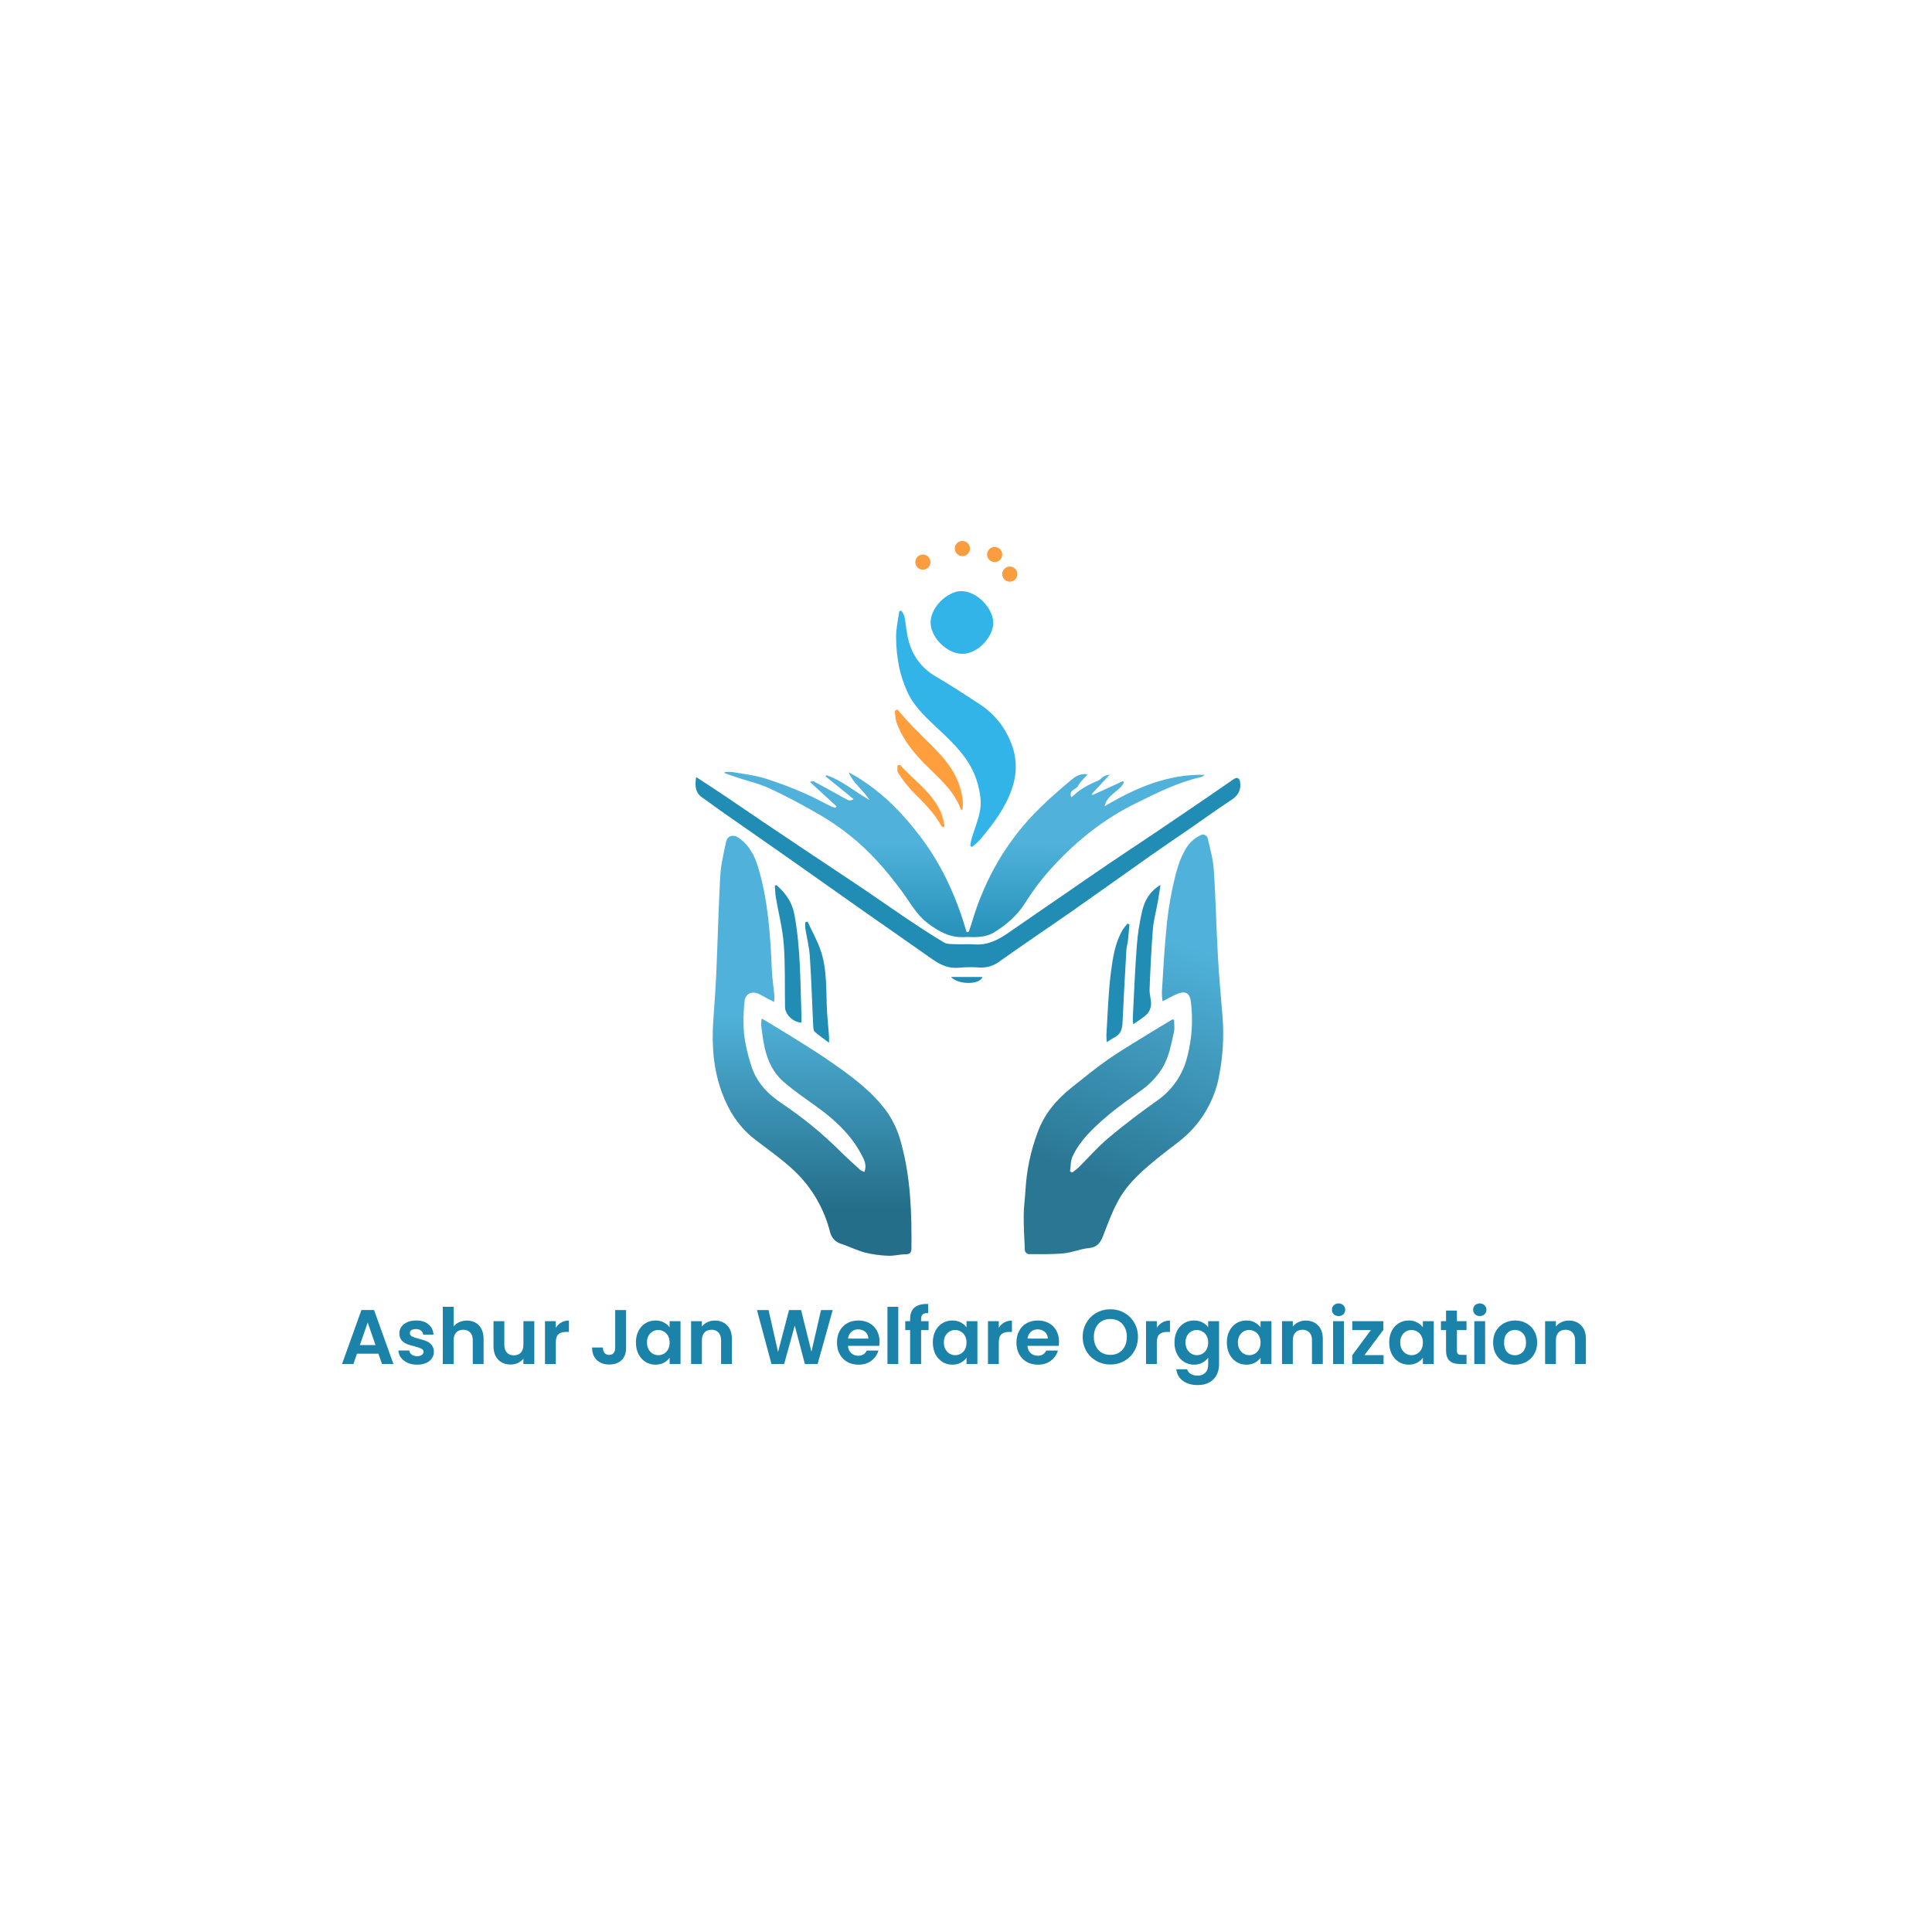 <svg width="500" height="500" viewBox="0 0 500 500" fill="none" xmlns="http://www.w3.org/2000/svg">
<rect width="500" height="500" fill="white"/>
<g clip-path="url(#clip0_499_4266)">
<path d="M303.856 263.93C303.856 264.974 304.044 266.051 303.822 267.043C303.081 270.282 302.562 273.583 300.748 276.519C299.288 278.804 297.388 280.775 295.159 282.318C292.165 284.496 289.102 286.617 286.308 289.04C282.886 291.976 279.572 295.055 277.61 299.212C277.04 300.352 277.131 301.84 276.92 303.169L277.49 303.459C278.061 302.998 278.682 302.587 279.201 302.074C281.751 299.554 284.112 296.806 286.849 294.514C290.921 291.093 295.159 287.888 299.493 284.821C303.397 282.099 306.168 278.043 307.284 273.418C308.468 268.834 308.785 264.069 308.219 259.369C307.883 256.415 306.229 256.49 304.227 257.419C303.2 257.892 302.202 258.44 300.862 259.129C300.755 258.359 300.698 257.581 300.691 256.803C301.01 251.757 301.261 246.706 301.74 241.671C302.052 237.617 302.634 233.589 303.48 229.612C304.341 225.94 305.134 222.16 307.369 218.922C308.337 217.593 309.66 216.564 311.185 215.951C311.447 215.954 311.704 216.023 311.932 216.151C312.161 216.28 312.353 216.464 312.491 216.687C313.135 219.486 313.945 222.291 314.133 225.136C314.635 232.549 314.772 239.995 315.188 247.418C315.485 252.738 315.976 258.046 316.415 263.354C316.771 268.217 316.499 273.106 315.605 277.899C314.677 283.457 312.093 288.606 308.191 292.672C305.83 295.129 302.915 297.051 300.246 299.206C296.151 302.513 292.073 305.905 289.484 310.564C287.87 313.466 286.724 316.636 285.52 319.749C284.825 321.556 284.003 322.799 281.796 323.005C279.589 323.21 277.507 324.145 275.329 324.362C272.312 324.652 269.261 324.572 266.204 324.572C265.985 324.524 265.782 324.421 265.615 324.272C265.447 324.123 265.32 323.934 265.246 323.723C265.08 320.65 264.915 317.571 264.938 314.492C264.938 312.297 265.286 310.107 265.4 307.912C265.69 302.826 266.749 297.812 268.542 293.043C270.253 288.35 273.35 284.616 277.239 281.531C280.291 279.114 283.291 276.616 286.479 274.381C289.667 272.146 293.191 270.065 296.579 267.956C298.832 266.547 301.142 265.202 303.423 263.822L303.856 263.93Z" fill="url(#paint0_linear_499_4266)"/>
<path d="M223.704 303.294C224.422 301.441 223.595 300.056 222.928 298.79C220.219 293.658 216.084 289.821 211.419 286.463C208.459 284.325 205.425 282.267 202.682 279.872C200.127 277.643 198.689 274.564 197.925 271.274C197.458 269.29 197.246 267.249 196.967 265.225C196.972 264.676 197.033 264.13 197.15 263.594C199.385 264.945 201.387 266.114 203.355 267.34C206.777 269.478 210.233 271.559 213.563 273.828C219.267 277.728 224.97 281.702 229.23 287.295C231.096 289.864 232.451 292.768 233.222 295.848C235.675 304.731 235.96 313.836 235.886 322.97C235.886 324.173 235.538 324.618 234.289 324.618C232.812 324.618 231.329 325.063 229.863 324.989C227.831 324.919 225.811 324.642 223.835 324.162C221.764 323.592 219.843 322.634 217.778 321.938C217.051 321.74 216.391 321.348 215.87 320.803C215.348 320.259 214.985 319.583 214.818 318.848C213.28 312.717 210.007 307.158 205.391 302.838C202.311 299.987 198.855 297.547 195.513 294.993C191.366 291.823 188.669 287.712 186.861 282.825C184.631 276.827 184.18 270.687 184.58 264.398C184.853 260.247 185.19 256.102 185.372 251.946C185.737 243.553 185.943 235.149 186.393 226.762C186.559 223.768 187.294 220.792 187.922 217.839C188.258 216.242 189.821 215.854 191.224 216.846C193.882 218.728 195.29 221.408 196.203 224.452C198.821 233.125 199.357 242.059 199.756 251.05C199.853 253.291 200.212 255.515 200.423 257.75C200.427 258.272 200.395 258.794 200.326 259.312C198.952 258.582 197.754 257.984 196.579 257.322C194.868 256.347 192.878 257.088 192.701 259.033C192.377 261.864 192.326 264.721 192.547 267.562C192.901 270.327 193.518 273.051 194.389 275.698C195.712 280.077 198.689 283.15 202.465 285.659C207.841 289.256 212.855 293.367 217.436 297.935C219.147 299.617 220.926 301.224 222.7 302.838C223.011 303.037 223.349 303.191 223.704 303.294Z" fill="url(#paint1_linear_499_4266)"/>
<path d="M187.545 199.798C188.215 199.738 188.889 199.738 189.559 199.798C192.41 200.294 195.262 200.625 198.005 201.452C201.438 202.54 204.809 203.811 208.105 205.261C210.524 206.281 212.816 207.587 215.177 208.75C215.513 208.885 215.86 208.988 216.215 209.058L216.506 208.699L209.605 202.341C210.084 202.267 210.375 202.125 210.546 202.21C212.257 203.105 213.968 204.04 215.645 204.97C216.951 205.682 218.229 206.446 219.563 207.096C219.791 207.166 220.034 207.174 220.266 207.12C220.498 207.066 220.712 206.952 220.886 206.789L213.649 200.922L213.831 200.619C217.983 201.965 221.246 204.947 225.05 207.051C223.401 204.479 220.801 202.718 219.637 199.867C227.542 204.097 233.627 210.329 238.868 217.445C244.11 224.56 247.68 232.691 250.172 241.272L250.742 241.095C251.068 240.103 251.404 239.117 251.706 238.119C253.316 232.771 255.552 227.633 258.368 222.81C261.321 217.795 264.926 213.194 269.09 209.126C271.662 206.583 274.422 204.217 277.2 201.885C278.283 200.967 279.538 200.089 281.448 200.403C280.525 201.497 279.538 202.353 278.973 203.43C278.471 204.394 276.475 204.417 277.262 206.344C277.57 206.087 277.798 205.922 278.004 205.728C279.806 204.018 281.996 202.946 284.277 201.982C284.791 201.76 285.15 201.207 285.652 200.927C286.164 200.711 286.694 200.543 287.237 200.426L282.561 205.477L282.743 205.762L290.642 202.147L290.859 202.507C289.775 204.856 286.57 205.506 285.868 208.653C294.007 203.841 302.242 200.312 311.732 200.517C311.453 200.716 311.202 201.041 310.9 201.087C304.934 202.41 299.533 205.146 294.11 207.803C285.857 211.84 278.785 217.456 272.569 224.19C269.87 227.094 267.455 230.248 265.354 233.609C263.25 236.996 260.267 239.499 256.902 241.517C255.836 242.055 254.672 242.371 253.48 242.446C252.185 242.606 250.857 242.446 249.551 242.515C245.815 242.737 242.861 241.015 240.02 238.866C237.18 236.716 235.492 233.489 233.405 230.667C229.413 225.245 224.998 220.176 219.677 216.008C217.209 214.053 214.602 212.28 211.875 210.706C207.735 208.328 203.514 206.047 199.18 204.046C196.414 202.775 193.374 202.085 190.465 201.121C189.479 200.796 188.509 200.426 187.528 200.078L187.545 199.798Z" fill="url(#paint2_linear_499_4266)"/>
<path d="M180.171 201.099C182.664 202.735 184.968 204.223 187.243 205.751C190.814 208.152 194.355 210.592 197.914 212.992C201.941 215.706 205.969 218.407 209.999 221.094C214.493 224.099 219.01 227.069 223.493 230.091C227.297 232.657 231.044 235.308 234.854 237.863C237.962 239.938 241.082 242.008 244.304 243.906C245.148 244.402 246.374 244.311 247.435 244.357C249.02 244.431 250.623 244.277 252.203 244.402C255.562 244.665 258.294 243.262 260.929 241.437C265.634 238.17 270.367 234.938 275.09 231.688C279.042 228.968 282.989 226.226 286.964 223.529C290.836 220.906 294.749 218.34 298.632 215.729C302.516 213.118 306.526 210.387 310.467 207.701C313.432 205.677 316.375 203.63 319.341 201.606C320.128 201.036 320.767 201.367 320.921 202.302C321.274 204.417 320.464 205.871 318.639 207.051C315.041 209.4 311.567 211.932 308.031 214.372C304.495 216.812 301.073 219.11 297.634 221.533C290.945 226.237 284.306 231.015 277.605 235.702C271.36 240.069 265.018 244.294 258.818 248.718C257.333 249.886 255.477 250.481 253.589 250.395C251.765 250.272 249.935 250.289 248.114 250.446C245.479 250.714 243.357 249.693 241.31 248.257C234.962 243.798 228.592 239.379 222.25 234.921C216.022 230.547 209.828 226.129 203.594 221.756C197.891 217.764 192.125 213.773 186.394 209.748C184.831 208.653 183.314 207.467 181.74 206.401C179.881 205.113 179.812 203.322 180.171 201.099Z" fill="#218DB5"/>
<path d="M251.091 218.899C251.222 218.243 251.296 217.564 251.484 216.926C252.243 214.349 253.366 211.823 253.72 209.195C253.994 207.159 253.577 204.93 253.047 202.923C251.382 196.537 246.676 192.284 242.102 187.996C239.16 185.242 236.257 182.46 234.654 178.674C233.79 176.727 233.13 174.696 232.686 172.613C232.178 170.038 231.914 167.421 231.899 164.796C231.899 162.59 232.43 160.389 232.726 158.188L233.24 158.028C233.585 158.472 233.86 158.966 234.055 159.494C234.363 161.05 234.5 162.647 234.785 164.209C235.658 169.027 238.053 172.727 242.41 175.224C246.283 177.442 249.984 179.968 253.743 182.38C257.289 184.729 260.026 188.113 261.579 192.073C263.057 195.553 263.283 199.437 262.218 203.065C260.564 208.767 257.045 213.271 253.315 217.673C252.767 218.224 252.176 218.732 251.547 219.189L251.091 218.899Z" fill="#33B4E9"/>
<path d="M248.952 169.192C245.125 169.192 241.053 165.11 240.848 161.415C240.608 157.248 245.239 152.994 248.73 152.977C252.939 152.977 257.073 157.538 257.056 161.222C257.039 165.087 252.642 169.42 248.952 169.192Z" fill="#33B4E9"/>
<path d="M300.338 229.014C300.064 230.724 299.87 232.115 299.625 233.489C299.208 235.827 298.553 238.142 298.364 240.491C297.948 245.657 297.714 250.839 297.509 256.022C297.458 257.351 297.948 258.702 297.891 260.013C297.837 260.912 297.477 261.765 296.87 262.431C295.918 263.383 294.692 264.061 293.283 265.065C293.215 264.52 293.175 263.972 293.163 263.423C293.494 257.151 293.733 250.908 294.212 244.659C294.448 241.642 294.913 238.648 295.604 235.702C296.237 233.102 297.486 230.707 300.338 229.014Z" fill="#218DB5"/>
<path d="M200.966 229.07C203.247 231.089 204.958 233.381 205.574 236.568C207.182 245.263 207.119 254.055 207.41 262.835C207.41 263.434 207.41 264.033 207.41 264.631C205.277 264.603 203.19 262.562 203.161 260.612C203.076 255.189 203.241 249.744 202.836 244.345C202.528 240.285 201.468 236.289 200.783 232.252C200.612 231.237 200.612 230.199 200.532 229.167L200.966 229.07Z" fill="#218DB5"/>
<path d="M248.701 209.559C246.825 204.308 242.502 201.007 238.846 197.227C235.892 194.165 233.337 190.818 231.939 186.753C231.731 185.836 231.624 184.899 231.62 183.959L232.23 183.594C233.485 185.014 234.688 186.445 236 187.831C238.492 190.419 241.133 192.871 243.563 195.522C246.614 198.875 248.695 202.757 249.186 207.353C249.207 208.08 249.175 208.808 249.089 209.531L248.701 209.559Z" fill="#FF9E3C"/>
<path d="M286.433 269.712C286.365 269.079 286.333 268.443 286.336 267.807C286.684 262.494 286.804 257.145 287.477 251.871C287.984 247.994 288.515 244.009 290.619 240.531C290.973 240.019 291.354 239.526 291.76 239.054L292.29 239.197C292.165 240.639 292.068 242.082 291.908 243.519C291.828 244.254 291.566 244.972 291.52 245.708C291.161 251.951 290.796 258.2 290.522 264.449C290.454 266.125 290.169 267.539 288.566 268.395C287.933 268.731 287.346 269.142 286.433 269.712Z" fill="#218DB5"/>
<path d="M208.995 238.512C210.079 240.827 211.328 243.073 212.212 245.468C214.225 250.925 213.7 256.7 214.071 262.362C214.197 264.272 214.396 266.176 214.545 268.064C214.584 268.503 214.545 268.947 214.545 269.86C213.085 268.754 211.893 267.95 210.843 267.009C210.512 266.707 210.484 265.983 210.455 265.447C210.164 259.471 209.982 253.473 209.588 247.532C209.423 245.08 208.796 242.663 208.408 240.228C208.368 239.716 208.368 239.201 208.408 238.689L208.995 238.512Z" fill="#218DB5"/>
<path d="M232.914 197.94C236.604 202.079 241.469 205.198 243.67 210.626C244.016 211.699 244.279 212.797 244.457 213.91L244.11 214.053C243.933 213.944 243.67 213.876 243.585 213.716C241.714 210.187 238.823 207.536 236.074 204.736C234.707 203.261 233.481 201.662 232.412 199.958C232.104 199.508 232.304 198.721 232.27 198.088L232.914 197.94Z" fill="#FF9E3C"/>
<path d="M246.095 252.846H254.233C253.794 254.728 248.273 255.058 246.095 252.846Z" fill="#218DB5"/>
<path d="M238.84 147.435C239.923 147.435 240.802 146.557 240.802 145.474C240.802 144.39 239.923 143.512 238.84 143.512C237.756 143.512 236.878 144.39 236.878 145.474C236.878 146.557 237.756 147.435 238.84 147.435Z" fill="#F99D3F"/>
<path d="M249.061 143.923C250.144 143.923 251.022 143.045 251.022 141.961C251.022 140.878 250.144 140 249.061 140C247.977 140 247.099 140.878 247.099 141.961C247.099 143.045 247.977 143.923 249.061 143.923Z" fill="#F99D3F"/>
<path d="M257.415 145.473C258.499 145.473 259.377 144.595 259.377 143.512C259.377 142.429 258.499 141.551 257.415 141.551C256.331 141.551 255.453 142.429 255.453 143.512C255.453 144.595 256.331 145.473 257.415 145.473Z" fill="#F99D3F"/>
<path d="M261.334 150.542C262.417 150.542 263.296 149.664 263.296 148.581C263.296 147.498 262.417 146.62 261.334 146.62C260.25 146.62 259.372 147.498 259.372 148.581C259.372 149.664 260.25 150.542 261.334 150.542Z" fill="#F99D3F"/>
</g>
<path d="M97.94 350.34H92.38L91.46 353H88.52L93.54 339.02H96.8L101.82 353H98.86L97.94 350.34ZM97.18 348.1L95.16 342.26L93.14 348.1H97.18ZM107.936 353.18C107.03 353.18 106.216 353.02 105.496 352.7C104.776 352.367 104.203 351.92 103.776 351.36C103.363 350.8 103.136 350.18 103.096 349.5H105.916C105.97 349.927 106.176 350.28 106.536 350.56C106.91 350.84 107.37 350.98 107.916 350.98C108.45 350.98 108.863 350.873 109.156 350.66C109.463 350.447 109.616 350.173 109.616 349.84C109.616 349.48 109.43 349.213 109.056 349.04C108.696 348.853 108.116 348.653 107.316 348.44C106.49 348.24 105.81 348.033 105.276 347.82C104.756 347.607 104.303 347.28 103.916 346.84C103.543 346.4 103.356 345.807 103.356 345.06C103.356 344.447 103.53 343.887 103.876 343.38C104.236 342.873 104.743 342.473 105.396 342.18C106.063 341.887 106.843 341.74 107.736 341.74C109.056 341.74 110.11 342.073 110.896 342.74C111.683 343.393 112.116 344.28 112.196 345.4H109.516C109.476 344.96 109.29 344.613 108.956 344.36C108.636 344.093 108.203 343.96 107.656 343.96C107.15 343.96 106.756 344.053 106.476 344.24C106.21 344.427 106.076 344.687 106.076 345.02C106.076 345.393 106.263 345.68 106.636 345.88C107.01 346.067 107.59 346.26 108.376 346.46C109.176 346.66 109.836 346.867 110.356 347.08C110.876 347.293 111.323 347.627 111.696 348.08C112.083 348.52 112.283 349.107 112.296 349.84C112.296 350.48 112.116 351.053 111.756 351.56C111.41 352.067 110.903 352.467 110.236 352.76C109.583 353.04 108.816 353.18 107.936 353.18ZM120.835 341.76C121.675 341.76 122.422 341.947 123.075 342.32C123.728 342.68 124.235 343.22 124.595 343.94C124.968 344.647 125.155 345.5 125.155 346.5V353H122.355V346.88C122.355 346 122.135 345.327 121.695 344.86C121.255 344.38 120.655 344.14 119.895 344.14C119.122 344.14 118.508 344.38 118.055 344.86C117.615 345.327 117.395 346 117.395 346.88V353H114.595V338.2H117.395V343.3C117.755 342.82 118.235 342.447 118.835 342.18C119.435 341.9 120.102 341.76 120.835 341.76ZM138.278 341.92V353H135.458V351.6C135.098 352.08 134.624 352.46 134.038 352.74C133.464 353.007 132.838 353.14 132.158 353.14C131.291 353.14 130.524 352.96 129.858 352.6C129.191 352.227 128.664 351.687 128.278 350.98C127.904 350.26 127.718 349.407 127.718 348.42V341.92H130.518V348.02C130.518 348.9 130.738 349.58 131.178 350.06C131.618 350.527 132.218 350.76 132.978 350.76C133.751 350.76 134.358 350.527 134.798 350.06C135.238 349.58 135.458 348.9 135.458 348.02V341.92H138.278ZM143.84 343.64C144.2 343.053 144.667 342.593 145.24 342.26C145.827 341.927 146.493 341.76 147.24 341.76V344.7H146.5C145.62 344.7 144.953 344.907 144.5 345.32C144.06 345.733 143.84 346.453 143.84 347.48V353H141.04V341.92H143.84V343.64ZM162.032 339.04V348.84C162.032 350.2 161.638 351.26 160.852 352.02C160.065 352.767 159.012 353.14 157.692 353.14C156.358 353.14 155.278 352.753 154.452 351.98C153.638 351.207 153.232 350.127 153.232 348.74H156.032C156.045 349.34 156.185 349.807 156.452 350.14C156.732 350.473 157.132 350.64 157.652 350.64C158.158 350.64 158.545 350.48 158.812 350.16C159.078 349.84 159.212 349.4 159.212 348.84V339.04H162.032ZM164.578 347.42C164.578 346.3 164.798 345.307 165.238 344.44C165.691 343.573 166.298 342.907 167.058 342.44C167.831 341.973 168.691 341.74 169.638 341.74C170.465 341.74 171.185 341.907 171.798 342.24C172.425 342.573 172.925 342.993 173.298 343.5V341.92H176.118V353H173.298V351.38C172.938 351.9 172.438 352.333 171.798 352.68C171.171 353.013 170.445 353.18 169.618 353.18C168.685 353.18 167.831 352.94 167.058 352.46C166.298 351.98 165.691 351.307 165.238 350.44C164.798 349.56 164.578 348.553 164.578 347.42ZM173.298 347.46C173.298 346.78 173.165 346.2 172.898 345.72C172.631 345.227 172.271 344.853 171.818 344.6C171.365 344.333 170.878 344.2 170.358 344.2C169.838 344.2 169.358 344.327 168.918 344.58C168.478 344.833 168.118 345.207 167.838 345.7C167.571 346.18 167.438 346.753 167.438 347.42C167.438 348.087 167.571 348.673 167.838 349.18C168.118 349.673 168.478 350.053 168.918 350.32C169.371 350.587 169.851 350.72 170.358 350.72C170.878 350.72 171.365 350.593 171.818 350.34C172.271 350.073 172.631 349.7 172.898 349.22C173.165 348.727 173.298 348.14 173.298 347.46ZM184.993 341.76C186.313 341.76 187.379 342.18 188.193 343.02C189.006 343.847 189.413 345.007 189.413 346.5V353H186.613V346.88C186.613 346 186.393 345.327 185.953 344.86C185.513 344.38 184.913 344.14 184.153 344.14C183.379 344.14 182.766 344.38 182.313 344.86C181.873 345.327 181.653 346 181.653 346.88V353H178.853V341.92H181.653V343.3C182.026 342.82 182.499 342.447 183.073 342.18C183.659 341.9 184.299 341.76 184.993 341.76ZM215.501 339.04L211.601 353H208.301L205.681 343.06L202.941 353L199.661 353.02L195.901 339.04H198.901L201.361 349.88L204.201 339.04H207.321L210.001 349.82L212.481 339.04H215.501ZM227.629 347.22C227.629 347.62 227.603 347.98 227.549 348.3H219.449C219.516 349.1 219.796 349.727 220.289 350.18C220.783 350.633 221.389 350.86 222.109 350.86C223.149 350.86 223.889 350.413 224.329 349.52H227.349C227.029 350.587 226.416 351.467 225.509 352.16C224.603 352.84 223.489 353.18 222.169 353.18C221.103 353.18 220.143 352.947 219.289 352.48C218.449 352 217.789 351.327 217.309 350.46C216.843 349.593 216.609 348.593 216.609 347.46C216.609 346.313 216.843 345.307 217.309 344.44C217.776 343.573 218.429 342.907 219.269 342.44C220.109 341.973 221.076 341.74 222.169 341.74C223.223 341.74 224.163 341.967 224.989 342.42C225.829 342.873 226.476 343.52 226.929 344.36C227.396 345.187 227.629 346.14 227.629 347.22ZM224.729 346.42C224.716 345.7 224.456 345.127 223.949 344.7C223.443 344.26 222.823 344.04 222.089 344.04C221.396 344.04 220.809 344.253 220.329 344.68C219.863 345.093 219.576 345.673 219.469 346.42H224.729ZM232.473 338.2V353H229.673V338.2H232.473ZM240.319 344.22H238.379V353H235.539V344.22H234.279V341.92H235.539V341.36C235.539 340 235.926 339 236.699 338.36C237.473 337.72 238.639 337.42 240.199 337.46V339.82C239.519 339.807 239.046 339.92 238.779 340.16C238.513 340.4 238.379 340.833 238.379 341.46V341.92H240.319V344.22ZM241.414 347.42C241.414 346.3 241.634 345.307 242.074 344.44C242.527 343.573 243.134 342.907 243.894 342.44C244.667 341.973 245.527 341.74 246.474 341.74C247.301 341.74 248.021 341.907 248.634 342.24C249.261 342.573 249.761 342.993 250.134 343.5V341.92H252.954V353H250.134V351.38C249.774 351.9 249.274 352.333 248.634 352.68C248.007 353.013 247.281 353.18 246.454 353.18C245.521 353.18 244.667 352.94 243.894 352.46C243.134 351.98 242.527 351.307 242.074 350.44C241.634 349.56 241.414 348.553 241.414 347.42ZM250.134 347.46C250.134 346.78 250.001 346.2 249.734 345.72C249.467 345.227 249.107 344.853 248.654 344.6C248.201 344.333 247.714 344.2 247.194 344.2C246.674 344.2 246.194 344.327 245.754 344.58C245.314 344.833 244.954 345.207 244.674 345.7C244.407 346.18 244.274 346.753 244.274 347.42C244.274 348.087 244.407 348.673 244.674 349.18C244.954 349.673 245.314 350.053 245.754 350.32C246.207 350.587 246.687 350.72 247.194 350.72C247.714 350.72 248.201 350.593 248.654 350.34C249.107 350.073 249.467 349.7 249.734 349.22C250.001 348.727 250.134 348.14 250.134 347.46ZM258.489 343.64C258.849 343.053 259.315 342.593 259.889 342.26C260.475 341.927 261.142 341.76 261.889 341.76V344.7H261.149C260.269 344.7 259.602 344.907 259.149 345.32C258.709 345.733 258.489 346.453 258.489 347.48V353H255.689V341.92H258.489V343.64ZM274.075 347.22C274.075 347.62 274.048 347.98 273.995 348.3H265.895C265.961 349.1 266.241 349.727 266.735 350.18C267.228 350.633 267.835 350.86 268.555 350.86C269.595 350.86 270.335 350.413 270.775 349.52H273.795C273.475 350.587 272.861 351.467 271.955 352.16C271.048 352.84 269.935 353.18 268.615 353.18C267.548 353.18 266.588 352.947 265.735 352.48C264.895 352 264.235 351.327 263.755 350.46C263.288 349.593 263.055 348.593 263.055 347.46C263.055 346.313 263.288 345.307 263.755 344.44C264.221 343.573 264.875 342.907 265.715 342.44C266.555 341.973 267.521 341.74 268.615 341.74C269.668 341.74 270.608 341.967 271.435 342.42C272.275 342.873 272.921 343.52 273.375 344.36C273.841 345.187 274.075 346.14 274.075 347.22ZM271.175 346.42C271.161 345.7 270.901 345.127 270.395 344.7C269.888 344.26 269.268 344.04 268.535 344.04C267.841 344.04 267.255 344.253 266.775 344.68C266.308 345.093 266.021 345.673 265.915 346.42H271.175ZM287.364 353.14C286.057 353.14 284.857 352.833 283.764 352.22C282.671 351.607 281.804 350.76 281.164 349.68C280.524 348.587 280.204 347.353 280.204 345.98C280.204 344.62 280.524 343.4 281.164 342.32C281.804 341.227 282.671 340.373 283.764 339.76C284.857 339.147 286.057 338.84 287.364 338.84C288.684 338.84 289.884 339.147 290.964 339.76C292.057 340.373 292.917 341.227 293.544 342.32C294.184 343.4 294.504 344.62 294.504 345.98C294.504 347.353 294.184 348.587 293.544 349.68C292.917 350.76 292.057 351.607 290.964 352.22C289.871 352.833 288.671 353.14 287.364 353.14ZM287.364 350.64C288.204 350.64 288.944 350.453 289.584 350.08C290.224 349.693 290.724 349.147 291.084 348.44C291.444 347.733 291.624 346.913 291.624 345.98C291.624 345.047 291.444 344.233 291.084 343.54C290.724 342.833 290.224 342.293 289.584 341.92C288.944 341.547 288.204 341.36 287.364 341.36C286.524 341.36 285.777 341.547 285.124 341.92C284.484 342.293 283.984 342.833 283.624 343.54C283.264 344.233 283.084 345.047 283.084 345.98C283.084 346.913 283.264 347.733 283.624 348.44C283.984 349.147 284.484 349.693 285.124 350.08C285.777 350.453 286.524 350.64 287.364 350.64ZM299.387 343.64C299.747 343.053 300.214 342.593 300.787 342.26C301.374 341.927 302.04 341.76 302.787 341.76V344.7H302.047C301.167 344.7 300.5 344.907 300.047 345.32C299.607 345.733 299.387 346.453 299.387 347.48V353H296.587V341.92H299.387V343.64ZM309.013 341.74C309.84 341.74 310.566 341.907 311.193 342.24C311.82 342.56 312.313 342.98 312.673 343.5V341.92H315.493V353.08C315.493 354.107 315.286 355.02 314.873 355.82C314.46 356.633 313.84 357.273 313.013 357.74C312.186 358.22 311.186 358.46 310.013 358.46C308.44 358.46 307.146 358.093 306.133 357.36C305.133 356.627 304.566 355.627 304.433 354.36H307.213C307.36 354.867 307.673 355.267 308.153 355.56C308.646 355.867 309.24 356.02 309.933 356.02C310.746 356.02 311.406 355.773 311.913 355.28C312.42 354.8 312.673 354.067 312.673 353.08V351.36C312.313 351.88 311.813 352.313 311.173 352.66C310.546 353.007 309.826 353.18 309.013 353.18C308.08 353.18 307.226 352.94 306.453 352.46C305.68 351.98 305.066 351.307 304.613 350.44C304.173 349.56 303.953 348.553 303.953 347.42C303.953 346.3 304.173 345.307 304.613 344.44C305.066 343.573 305.673 342.907 306.433 342.44C307.206 341.973 308.066 341.74 309.013 341.74ZM312.673 347.46C312.673 346.78 312.54 346.2 312.273 345.72C312.006 345.227 311.646 344.853 311.193 344.6C310.74 344.333 310.253 344.2 309.733 344.2C309.213 344.2 308.733 344.327 308.293 344.58C307.853 344.833 307.493 345.207 307.213 345.7C306.946 346.18 306.813 346.753 306.813 347.42C306.813 348.087 306.946 348.673 307.213 349.18C307.493 349.673 307.853 350.053 308.293 350.32C308.746 350.587 309.226 350.72 309.733 350.72C310.253 350.72 310.74 350.593 311.193 350.34C311.646 350.073 312.006 349.7 312.273 349.22C312.54 348.727 312.673 348.14 312.673 347.46ZM317.508 347.42C317.508 346.3 317.728 345.307 318.168 344.44C318.621 343.573 319.228 342.907 319.988 342.44C320.761 341.973 321.621 341.74 322.568 341.74C323.394 341.74 324.114 341.907 324.728 342.24C325.354 342.573 325.854 342.993 326.228 343.5V341.92H329.048V353H326.228V351.38C325.868 351.9 325.368 352.333 324.728 352.68C324.101 353.013 323.374 353.18 322.548 353.18C321.614 353.18 320.761 352.94 319.988 352.46C319.228 351.98 318.621 351.307 318.168 350.44C317.728 349.56 317.508 348.553 317.508 347.42ZM326.228 347.46C326.228 346.78 326.094 346.2 325.828 345.72C325.561 345.227 325.201 344.853 324.748 344.6C324.294 344.333 323.808 344.2 323.288 344.2C322.768 344.2 322.288 344.327 321.848 344.58C321.408 344.833 321.048 345.207 320.768 345.7C320.501 346.18 320.368 346.753 320.368 347.42C320.368 348.087 320.501 348.673 320.768 349.18C321.048 349.673 321.408 350.053 321.848 350.32C322.301 350.587 322.781 350.72 323.288 350.72C323.808 350.72 324.294 350.593 324.748 350.34C325.201 350.073 325.561 349.7 325.828 349.22C326.094 348.727 326.228 348.14 326.228 347.46ZM337.922 341.76C339.242 341.76 340.309 342.18 341.122 343.02C341.936 343.847 342.342 345.007 342.342 346.5V353H339.542V346.88C339.542 346 339.322 345.327 338.882 344.86C338.442 344.38 337.842 344.14 337.082 344.14C336.309 344.14 335.696 344.38 335.242 344.86C334.802 345.327 334.582 346 334.582 346.88V353H331.782V341.92H334.582V343.3C334.956 342.82 335.429 342.447 336.002 342.18C336.589 341.9 337.229 341.76 337.922 341.76ZM346.425 340.6C345.932 340.6 345.518 340.447 345.185 340.14C344.865 339.82 344.705 339.427 344.705 338.96C344.705 338.493 344.865 338.107 345.185 337.8C345.518 337.48 345.932 337.32 346.425 337.32C346.918 337.32 347.325 337.48 347.645 337.8C347.978 338.107 348.145 338.493 348.145 338.96C348.145 339.427 347.978 339.82 347.645 340.14C347.325 340.447 346.918 340.6 346.425 340.6ZM347.805 341.92V353H345.005V341.92H347.805ZM353.131 350.7H358.071V353H349.951V350.74L354.791 344.22H349.971V341.92H358.011V344.18L353.131 350.7ZM359.519 347.42C359.519 346.3 359.739 345.307 360.179 344.44C360.633 343.573 361.239 342.907 361.999 342.44C362.773 341.973 363.633 341.74 364.579 341.74C365.406 341.74 366.126 341.907 366.739 342.24C367.366 342.573 367.866 342.993 368.239 343.5V341.92H371.059V353H368.239V351.38C367.879 351.9 367.379 352.333 366.739 352.68C366.113 353.013 365.386 353.18 364.559 353.18C363.626 353.18 362.773 352.94 361.999 352.46C361.239 351.98 360.633 351.307 360.179 350.44C359.739 349.56 359.519 348.553 359.519 347.42ZM368.239 347.46C368.239 346.78 368.106 346.2 367.839 345.72C367.573 345.227 367.213 344.853 366.759 344.6C366.306 344.333 365.819 344.2 365.299 344.2C364.779 344.2 364.299 344.327 363.859 344.58C363.419 344.833 363.059 345.207 362.779 345.7C362.513 346.18 362.379 346.753 362.379 347.42C362.379 348.087 362.513 348.673 362.779 349.18C363.059 349.673 363.419 350.053 363.859 350.32C364.313 350.587 364.793 350.72 365.299 350.72C365.819 350.72 366.306 350.593 366.759 350.34C367.213 350.073 367.573 349.7 367.839 349.22C368.106 348.727 368.239 348.14 368.239 347.46ZM377.054 344.22V349.58C377.054 349.953 377.141 350.227 377.314 350.4C377.501 350.56 377.807 350.64 378.234 350.64H379.534V353H377.774C375.414 353 374.234 351.853 374.234 349.56V344.22H372.914V341.92H374.234V339.18H377.054V341.92H379.534V344.22H377.054ZM382.968 340.6C382.475 340.6 382.061 340.447 381.728 340.14C381.408 339.82 381.248 339.427 381.248 338.96C381.248 338.493 381.408 338.107 381.728 337.8C382.061 337.48 382.475 337.32 382.968 337.32C383.461 337.32 383.868 337.48 384.188 337.8C384.521 338.107 384.688 338.493 384.688 338.96C384.688 339.427 384.521 339.82 384.188 340.14C383.868 340.447 383.461 340.6 382.968 340.6ZM384.348 341.92V353H381.548V341.92H384.348ZM392.034 353.18C390.968 353.18 390.008 352.947 389.154 352.48C388.301 352 387.628 351.327 387.134 350.46C386.654 349.593 386.414 348.593 386.414 347.46C386.414 346.327 386.661 345.327 387.154 344.46C387.661 343.593 388.348 342.927 389.214 342.46C390.081 341.98 391.048 341.74 392.114 341.74C393.181 341.74 394.148 341.98 395.014 342.46C395.881 342.927 396.561 343.593 397.054 344.46C397.561 345.327 397.814 346.327 397.814 347.46C397.814 348.593 397.554 349.593 397.034 350.46C396.528 351.327 395.834 352 394.954 352.48C394.088 352.947 393.114 353.18 392.034 353.18ZM392.034 350.74C392.541 350.74 393.014 350.62 393.454 350.38C393.908 350.127 394.268 349.753 394.534 349.26C394.801 348.767 394.934 348.167 394.934 347.46C394.934 346.407 394.654 345.6 394.094 345.04C393.548 344.467 392.874 344.18 392.074 344.18C391.274 344.18 390.601 344.467 390.054 345.04C389.521 345.6 389.254 346.407 389.254 347.46C389.254 348.513 389.514 349.327 390.034 349.9C390.568 350.46 391.234 350.74 392.034 350.74ZM406.008 341.76C407.328 341.76 408.395 342.18 409.208 343.02C410.022 343.847 410.428 345.007 410.428 346.5V353H407.628V346.88C407.628 346 407.408 345.327 406.968 344.86C406.528 344.38 405.928 344.14 405.168 344.14C404.395 344.14 403.782 344.38 403.328 344.86C402.888 345.327 402.668 346 402.668 346.88V353H399.868V341.92H402.668V343.3C403.042 342.82 403.515 342.447 404.088 342.18C404.675 341.9 405.315 341.76 406.008 341.76Z" fill="#1B83AA"/>
<defs>
<linearGradient id="paint0_linear_499_4266" x1="306.04" y1="243.769" x2="277.538" y2="321.601" gradientUnits="userSpaceOnUse">
<stop stop-color="#50B2DA"/>
<stop offset="0.784" stop-color="#2A7794"/>
</linearGradient>
<linearGradient id="paint1_linear_499_4266" x1="210.172" y1="216.303" x2="210.172" y2="324.997" gradientUnits="userSpaceOnUse">
<stop offset="0.42" stop-color="#50B2DA"/>
<stop offset="0.888" stop-color="#246E89"/>
</linearGradient>
<linearGradient id="paint2_linear_499_4266" x1="249.63" y1="199.753" x2="249.578" y2="242.629" gradientUnits="userSpaceOnUse">
<stop offset="0.422" stop-color="#50B2DA"/>
<stop offset="1" stop-color="#2691B9"/>
</linearGradient>
<clipPath id="clip0_499_4266">
<rect width="141" height="185" fill="white" transform="translate(180 140)"/>
</clipPath>
</defs>
</svg>
